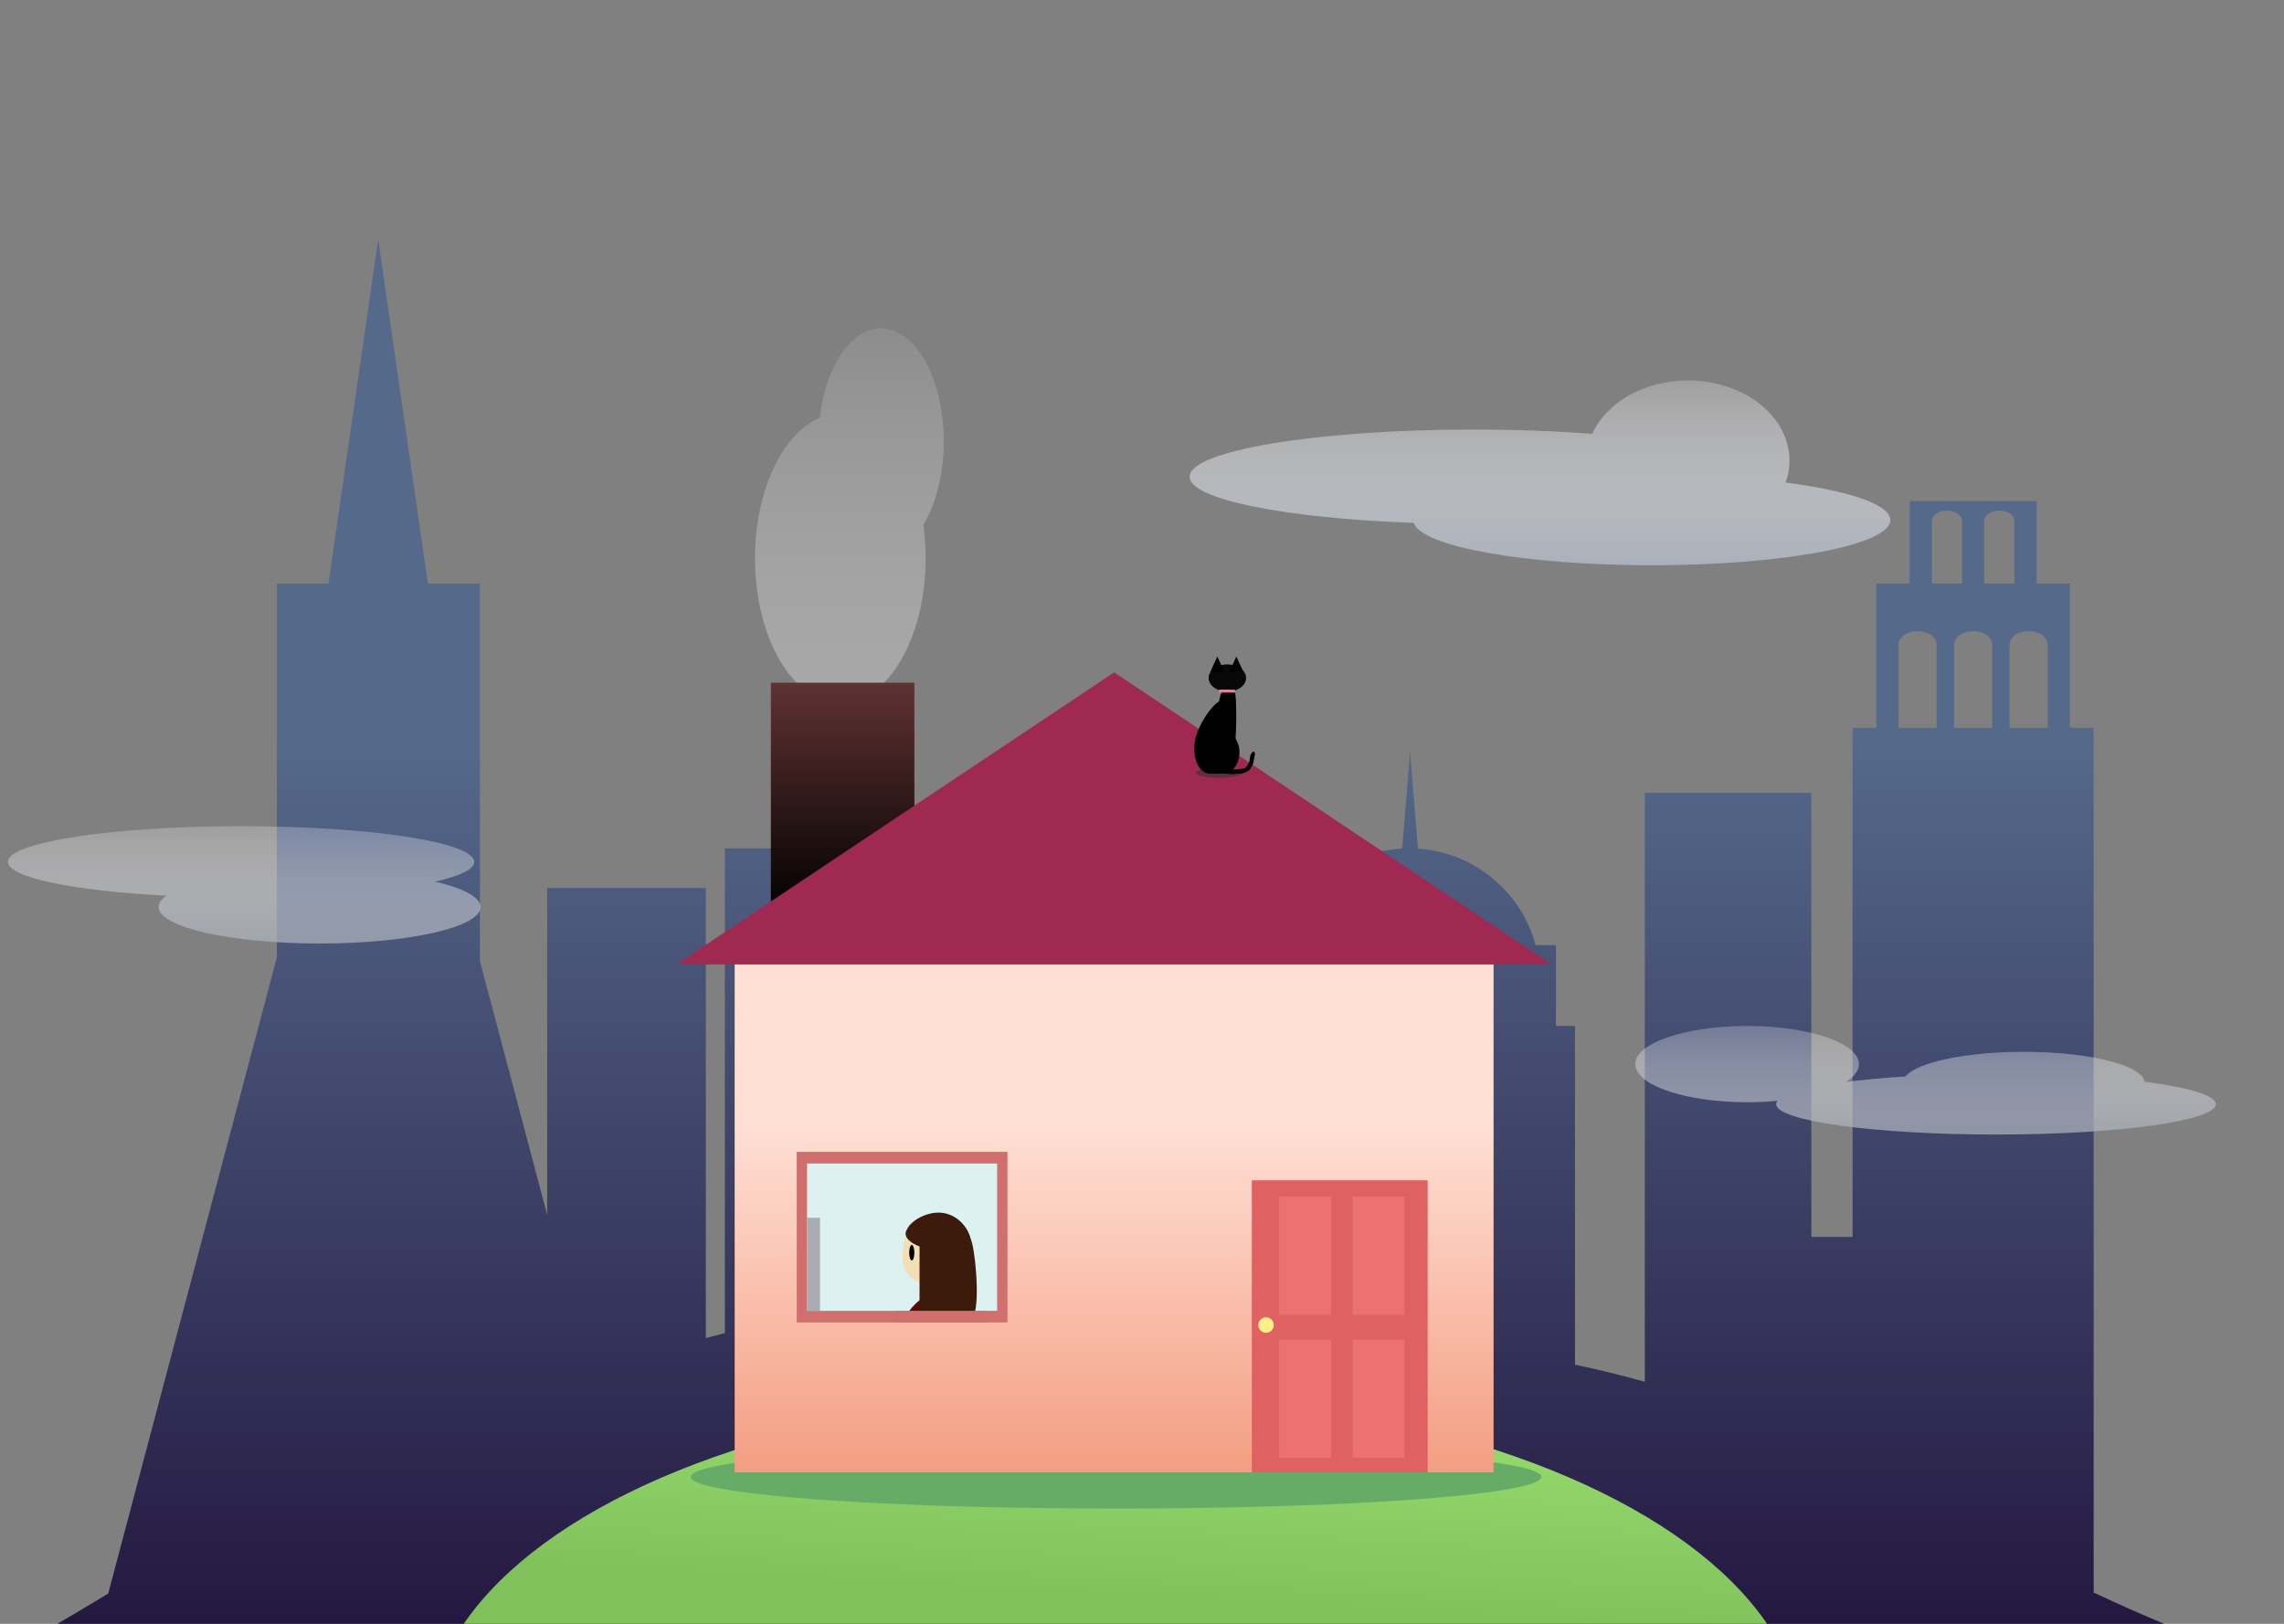 <?xml version="1.0" encoding="UTF-8"?>
<svg width="1440px" height="1024px" viewBox="0 0 1440 1024" version="1.1" xmlns="http://www.w3.org/2000/svg" xmlns:xlink="http://www.w3.org/1999/xlink">
    <rect x="0" y="0" width="1440" height="1024" fill="#808080" stroke="none"/>
    <!-- Generator: Sketch 43.2 (39069) - http://www.bohemiancoding.com/sketch -->
    <title>Desktop HD Copy</title>
    <desc>Created with Sketch.</desc>
    <defs>
        <linearGradient x1="50%" y1="28.553%" x2="50%" y2="80.236%" id="linearGradient-1">
            <stop stop-color="#556A8B" offset="0%"></stop>
            <stop stop-color="#23163F" offset="100%"></stop>
        </linearGradient>
        <linearGradient x1="50%" y1="0%" x2="50%" y2="100%" id="linearGradient-2">
            <stop stop-color="#FFFFFF" stop-opacity="0.1" offset="0%"></stop>
            <stop stop-color="#D1D1D1" stop-opacity="0.5" offset="100%"></stop>
        </linearGradient>
        <linearGradient x1="50%" y1="0%" x2="46.587%" y2="30.395%" id="linearGradient-3">
            <stop stop-color="#96DC6E" offset="0%"></stop>
            <stop stop-color="#81C15C" offset="100%"></stop>
        </linearGradient>
        <linearGradient x1="50%" y1="35.915%" x2="50%" y2="100%" id="linearGradient-4">
            <stop stop-color="#FFDED3" offset="0%"></stop>
            <stop stop-color="#F39E82" offset="100%"></stop>
        </linearGradient>
        <linearGradient x1="50%" y1="0%" x2="50%" y2="100%" id="linearGradient-5">
            <stop stop-color="#603232" offset="0%"></stop>
            <stop stop-color="#000000" offset="100%"></stop>
        </linearGradient>
        <linearGradient x1="50%" y1="0%" x2="50%" y2="100%" id="linearGradient-6">
            <stop stop-color="#FFFFFF" stop-opacity="0.25" offset="0%"></stop>
            <stop stop-color="#AAB0BA" offset="100%"></stop>
        </linearGradient>
        <linearGradient x1="50%" y1="0%" x2="50%" y2="100%" id="linearGradient-7">
            <stop stop-color="#FFFFFF" stop-opacity="0.25" offset="0%"></stop>
            <stop stop-color="#AAB0BA" stop-opacity="0.75" offset="100%"></stop>
        </linearGradient>
    </defs>
    <g id="Page-1" stroke="none" stroke-width="1" fill="none" fill-rule="evenodd">
        <g id="Desktop-HD-Copy">
            <g id="buildings" transform="translate(-41, 151)" fill="url(#linearGradient-1)">
                <path d="M1292.016,177.033 L1292,177.033 L1292,217 L1311,217 L1311,177.033 L1310.984,177.033 C1310.695,173.668 1306.559,171 1301.5,171 C1296.441,171 1292.305,173.668 1292.016,177.033 Z M1259.016,177.033 L1259,177.033 L1259,217 L1278,217 L1278,177.033 L1277.984,177.033 C1277.695,173.668 1273.559,171 1268.5,171 C1263.441,171 1259.305,173.668 1259.016,177.033 Z M1308.02,255 L1308,255 L1308,308 L1332,308 L1332,255 L1331.98,255 C1331.614,250.538 1326.39,247 1320,247 C1313.61,247 1308.386,250.538 1308.02,255 Z M1273.02,255 L1273,255 L1273,308 L1297,308 L1297,255 L1296.98,255 C1296.614,250.538 1291.39,247 1285,247 C1278.61,247 1273.386,250.538 1273.02,255 Z M1238.02,255 L1238,255 L1238,308 L1262,308 L1262,255 L1261.98,255 C1261.614,250.538 1256.39,247 1250,247 C1243.61,247 1238.386,250.538 1238.02,255 Z M498,689.672 L498,384 L849,384 L849,445 L849.829,445 C858.916,411.246 888.882,386.051 925.025,384.119 L930,323 L934.98,384.179 C970.672,386.52 1000.168,411.559 1009.171,445 L1022,445 L1022,496 L1034,496 L1034,709.576 C1049.5,712.852 1064.112,716.466 1078,720.379 L1078,349 L1183,349 L1183,629 L1209,629 L1209,308 L1224,308 L1224,217 L1245,217 L1245,165 L1325,165 L1325,217 L1346,217 L1346,308 L1361,308 L1361,853.269 C1375.791,860.257 1391.377,867.213 1408,874.077 C1494.154,909.652 1452.857,943.704 1361,969.374 L1361,975 L1339.531,975 C1241.407,999.158 1099.275,1014.577 988,1014.577 C952.843,1014.577 918.695,1013.132 886.058,1010.41 C802.152,1062.96 664.689,1097.217 509.344,1097.217 C253.826,1097.217 -128.621,987.521 42.733,892.569 C68.133,878.494 89.797,865.728 109.232,853.946 L215.545,452.725 L215.545,217.033 L248.077,217.033 L279.439,0 L310.801,217.033 L343.571,217.033 L343.571,455.065 L386,615.19 L386,409 L486,409 L486,692.813 C489.943,691.774 493.943,690.727 498,689.672 Z" id="Combined-Shape"></path>
            </g>
            <path d="M516.798,263.477 C493.367,273.343 476,309.27 476,352.08 C476,402.496 500.086,443.366 529.798,443.366 C559.51,443.366 583.597,402.496 583.597,352.08 C583.597,344.808 583.096,337.736 582.149,330.955 C590.052,317.915 595.008,299.161 595.008,278.317 C595.008,238.93 577.309,207 555.475,207 C536.462,207 520.584,231.212 516.798,263.477 Z" id="smoke" fill="url(#linearGradient-2)" fill-rule="nonzero"></path>
            <g id="house" transform="translate(270, 424)" fill-rule="nonzero">
                <ellipse id="Oval-2" fill="url(#linearGradient-3)" cx="433.239" cy="667.53" rx="433.239" ry="212.729"></ellipse>
                <ellipse id="Oval-16" fill="#66AC66" cx="433.647" cy="507.372" rx="268.176" ry="19.969"></ellipse>
                <rect id="Rectangle" fill="url(#linearGradient-4)" x="193.185" y="169.531" width="478.479" height="334.988"></rect>
                <rect id="Rectangle-5" fill="url(#linearGradient-5)" x="216.008" y="6.52" width="90.479" height="146.71"></rect>
                <polygon id="Triangle" fill="#A02952" points="432.424 0 708.345 184.202 156.504 184.202"></polygon>
                <rect id="Rectangle-2" fill="#D16E6E" x="232.311" y="302.385" width="132.866" height="107.587"></rect>
                <rect id="Rectangle-2" fill="#DDF2F0" x="238.832" y="309.721" width="119.824" height="92.916"></rect>
                <rect id="Rectangle-6" fill="#A8ABB1" x="238.832" y="343.953" width="8.151" height="58.684"></rect>
                <g id="door" transform="translate(519.235, 320.317)">
                    <rect id="Rectangle-3" fill="#E06161" x="0" y="0" width="110.857" height="184.202"></rect>
                    <rect id="Rectangle-4" fill="#EC7272" x="17.265" y="10.27" width="32.712" height="74.65"></rect>
                    <rect id="Rectangle-4-Copy-2" fill="#EC7272" x="17.265" y="100.432" width="32.712" height="74.65"></rect>
                    <rect id="Rectangle-4-Copy" fill="#EC7272" x="63.607" y="10.27" width="32.712" height="74.65"></rect>
                    <rect id="Rectangle-4-Copy-3" fill="#EC7272" x="63.607" y="100.432" width="32.712" height="74.65"></rect>
                </g>
                <path d="M321.16,386.336 C333.315,386.336 343.168,376.848 343.168,365.145 C343.168,353.441 335.017,343.953 321.16,343.953 C307.303,343.953 300.782,348.028 299.151,365.145 C297.521,382.261 309.005,386.336 321.16,386.336 Z" id="Oval-3" fill="#F2DFB5"></path>
                <path d="M322.059,387.053 C332.188,387.053 367.109,383.724 367.109,377.647 C367.109,371.57 332.188,365.047 322.059,365.047 C311.93,365.047 304.471,369.132 304.471,375.209 C304.471,381.286 311.93,387.053 322.059,387.053 Z" id="Oval-5" fill="#3C1A0C" transform="translate(335.79, 376.05) rotate(75) translate(-335.79, -376.05) "></path>
                <ellipse id="Oval-4" fill="#000000" cx="304.857" cy="365.96" rx="1.63" ry="4.89"></ellipse>
                <ellipse id="Oval-6" fill="#580B0B" transform="translate(314.853, 399.234) rotate(-36) translate(-314.853, -399.234) " cx="314.853" cy="399.234" rx="15.895" ry="5.705"></ellipse>
                <polygon id="Rectangle-7" fill="#3C1A0C" points="309.748 351.289 338.277 351.289 344.798 403.452 309.748 403.452"></polygon>
                <rect id="Rectangle-8" fill="#D16E6E" x="295.076" y="402.637" width="57.059" height="7.335"></rect>
                <path d="M321.567,364.33 C331.696,364.33 343.983,363.514 341.538,355.771 C339.092,348.028 331.696,340.693 321.567,340.693 C315.267,340.693 308.841,343.715 305.358,346.854 C303.241,348.763 303.227,348.844 301.597,351.696 C297.814,358.315 311.438,364.33 321.567,364.33 Z" id="Oval-5" fill="#3C1A0C"></path>
                <ellipse id="Oval" fill="#FFEF85" cx="528.202" cy="411.603" rx="4.891" ry="4.89"></ellipse>
            </g>
            <path d="M891.307,329.724 C810.552,326.852 750,314.918 750,300.633 C750,284.203 830.105,270.884 928.92,270.884 C955.686,270.884 981.079,271.861 1003.879,273.613 C1012.659,253.979 1036.365,239.912 1064.231,239.912 C1099.57,239.912 1128.218,262.536 1128.218,290.445 C1128.218,295.257 1127.367,299.911 1125.777,304.319 C1165.621,309.45 1191.798,318.114 1191.798,327.938 C1191.798,343.693 1124.466,356.465 1041.408,356.465 C961.513,356.465 896.169,344.647 891.307,329.724 Z" id="cloud2" fill="url(#linearGradient-6)" fill-rule="nonzero"></path>
            <path d="M1163.803,682.317 C1174.791,680.897 1187.452,679.721 1201.334,678.853 C1208.541,669.973 1239.208,663.301 1275.945,663.301 C1317.172,663.301 1350.754,671.703 1352.117,682.199 C1379.701,685.7 1396.992,690.726 1396.992,696.311 C1396.992,706.889 1334.951,715.465 1258.42,715.465 C1181.889,715.465 1119.849,706.889 1119.849,696.311 C1119.849,695.593 1120.134,694.885 1120.69,694.188 C1114.592,694.774 1108.158,695.088 1101.508,695.088 C1062.568,695.088 1031,684.323 1031,671.044 C1031,657.765 1062.568,647 1101.508,647 C1140.449,647 1172.017,657.765 1172.017,671.044 C1172.017,675.118 1169.046,678.955 1163.803,682.317 L1163.803,682.317 Z" id="cloud1" fill="url(#linearGradient-7)" fill-rule="nonzero"></path>
            <ellipse id="sahdow" fill="#652C40" fill-rule="nonzero" cx="768.672" cy="487.26" rx="14.672" ry="3.26"></ellipse>
            <path d="M773.706,486.979 C776.857,486.979 779.412,471.652 779.412,452.746 C779.412,433.84 778.487,434 775.336,434 C772.185,434 768,433.84 768,452.746 C768,471.652 770.555,486.979 773.706,486.979 Z" id="Oval-17" fill="#000000" fill-rule="nonzero"></path>
            <path d="M763.264,487.933 C770.692,487.933 779.178,488.955 781.213,477.144 C783.249,465.334 772.638,462.667 772.638,447.181 C772.638,431.695 755.534,454.738 753.499,466.548 C751.464,478.359 755.836,487.933 763.264,487.933 Z" id="Oval-18" fill="#000000" fill-rule="nonzero"></path>
            <ellipse id="Oval-15" fill="#080808" fill-rule="nonzero" cx="773.819" cy="427.558" rx="11.819" ry="8.558"></ellipse>
            <polygon id="Triangle-2" fill="#000000" fill-rule="nonzero" points="767.483 414 771.966 423.781 763 423.781"></polygon>
            <polygon id="Triangle-2-Copy" fill="#000000" fill-rule="nonzero" points="779.483 414 783.966 423.781 775 423.781"></polygon>
            <path d="M770.336,484.748 C770.336,484.748 777.095,486.05 782.563,484.748 C785.008,484.748 785.824,483.933 786.639,482.303 C788.429,479.233 787.454,480.673 788.269,476.598 C789.084,474.153 790.381,473.708 790.714,474.153 C791.603,475.338 791.147,476.21 790.714,478.228 C789.924,481.916 790.434,481.346 788.269,484.748 C787.581,485.829 786.843,486.526 785.008,487.193 C782.36,488.156 782.34,487.575 779.303,488.009 C776.634,488.39 776.409,488.196 773.597,488.009 C770.295,487.788 767.076,487.193 767.076,487.193 L763,486.378 L770.336,484.748 Z" id="Path-2" fill="#000000" fill-rule="nonzero"></path>
            <g id="Rectangle-9" transform="translate(768, 435)">
                <g id="path-10-link" fill="#D8D8D8">
                    <polygon id="path-10" points="0.831 0 10.287 0 10.597 1.63 0.521 1.63"></polygon>
                </g>
                <polygon id="Shape" stroke="#FF6DA5" points="1.169 0.408 9.949 0.408 10.104 1.223 1.014 1.223"></polygon>
            </g>
            <path d="M105.033,564.827 C101.767,567.084 100,569.495 100,572 C100,584.703 145.443,595 201.5,595 C257.557,595 303,584.703 303,572 C303,565.772 292.075,560.122 274.332,555.98 C289.915,552.409 299,548.117 299,543.5 C299,531.074 233.186,521 152,521 C70.814,521 5,531.074 5,543.5 C5,553.413 46.879,561.828 105.033,564.827 Z" id="Combined-Shape" fill="url(#linearGradient-7)"></path>
        </g>
    </g>
</svg>